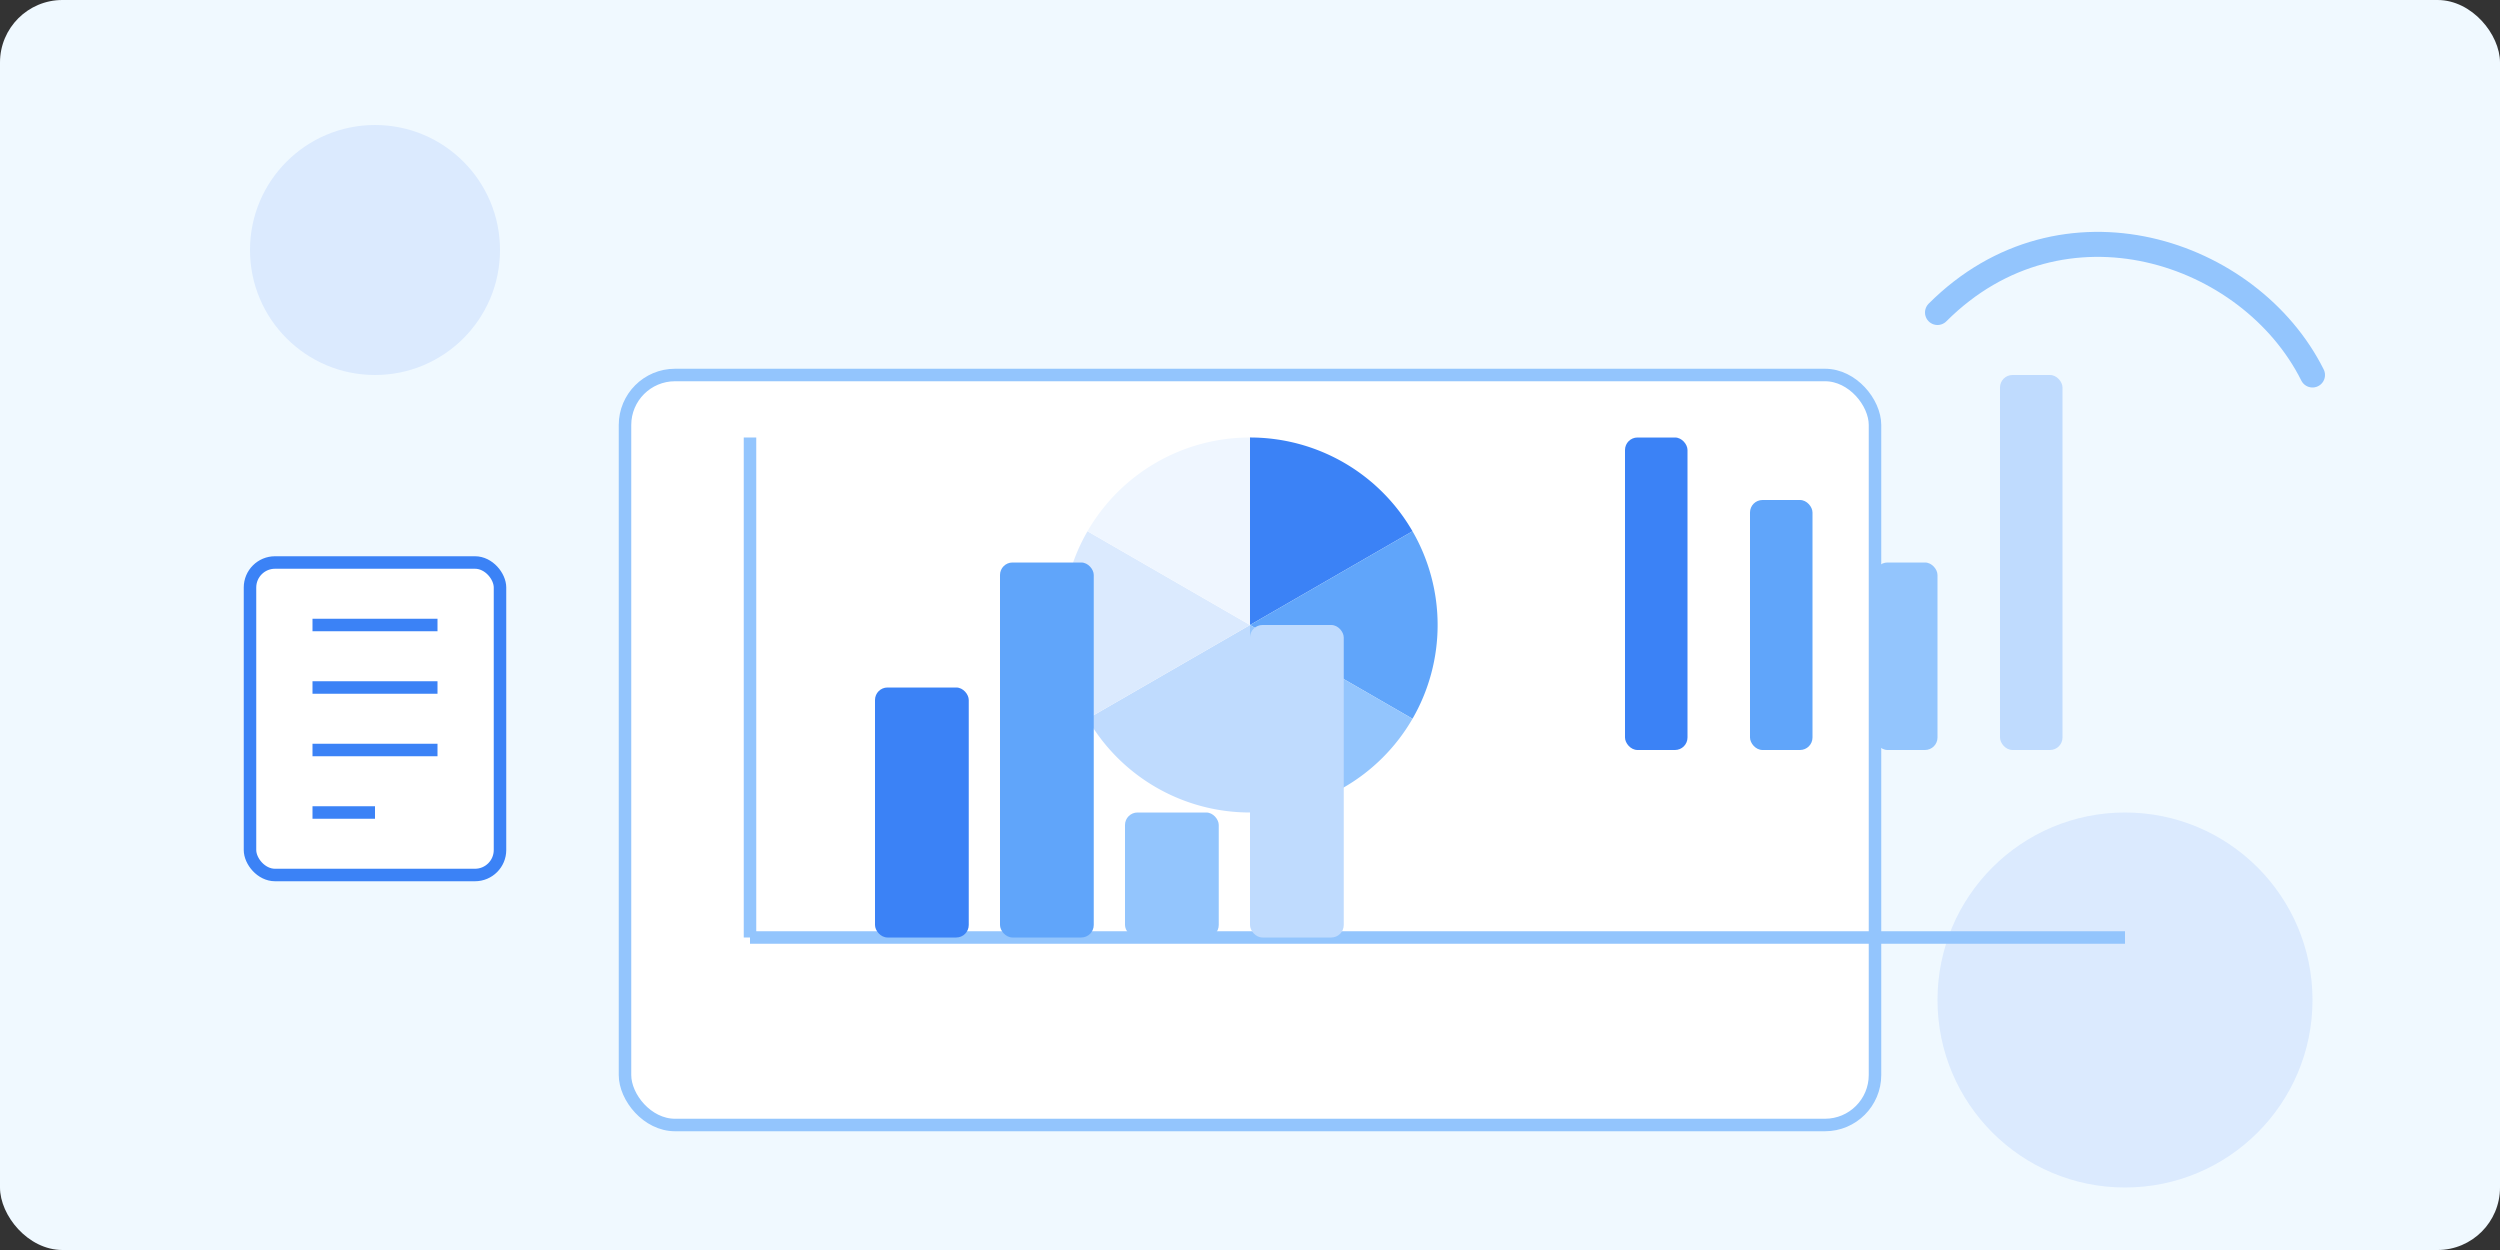 <?xml version="1.0" encoding="UTF-8"?>
<svg width="400" height="200" viewBox="0 0 400 200" fill="none" xmlns="http://www.w3.org/2000/svg">
  <rect x="0" y="0" width="400" height="200" fill="#333333" stroke="none"/>
  <rect width="400" height="200" rx="10" fill="#F0F9FF" />
  
  <!-- Background Elements -->
  <circle cx="60" cy="40" r="20" fill="#DBEAFE" />
  <circle cx="340" cy="160" r="30" fill="#DBEAFE" />
  <path d="M310 50C330 30 360 40 370 60" stroke="#93C5FD" stroke-width="4" stroke-linecap="round" />
  
  <!-- Chart Elements -->
  <rect x="100" y="60" width="200" height="120" rx="8" fill="white" stroke="#93C5FD" stroke-width="2" />
  
  <!-- Pie Chart -->
  <path d="M200 100 L200 70 A30 30 0 0 1 226 85 Z" fill="#3B82F6" />
  <path d="M200 100 L226 85 A30 30 0 0 1 226 115 Z" fill="#60A5FA" />
  <path d="M200 100 L226 115 A30 30 0 0 1 200 130 Z" fill="#93C5FD" />
  <path d="M200 100 L200 130 A30 30 0 0 1 174 115 Z" fill="#BFDBFE" />
  <path d="M200 100 L174 115 A30 30 0 0 1 174 85 Z" fill="#DBEAFE" />
  <path d="M200 100 L174 85 A30 30 0 0 1 200 70 Z" fill="#EFF6FF" />
  
  <!-- Bar Chart -->
  <rect x="260" y="70" width="10" height="50" fill="#3B82F6" rx="2" />
  <rect x="280" y="80" width="10" height="40" fill="#60A5FA" rx="2" />
  <rect x="300" y="90" width="10" height="30" fill="#93C5FD" rx="2" />
  <rect x="320" y="60" width="10" height="60" fill="#BFDBFE" rx="2" />
  
  <!-- Chart Axis -->
  <line x1="120" y1="150" x2="340" y2="150" stroke="#93C5FD" stroke-width="2" />
  <line x1="120" y1="70" x2="120" y2="150" stroke="#93C5FD" stroke-width="2" />
  
  <!-- Chart Bars -->
  <rect x="140" y="110" width="15" height="40" rx="2" fill="#3B82F6" />
  <rect x="160" y="90" width="15" height="60" rx="2" fill="#60A5FA" />
  <rect x="180" y="130" width="15" height="20" rx="2" fill="#93C5FD" />
  <rect x="200" y="100" width="15" height="50" rx="2" fill="#BFDBFE" />
  
  <!-- Report Icon -->
  <rect x="40" y="90" width="40" height="50" rx="4" fill="white" stroke="#3B82F6" stroke-width="2" />
  <line x1="50" y1="100" x2="70" y2="100" stroke="#3B82F6" stroke-width="2" />
  <line x1="50" y1="110" x2="70" y2="110" stroke="#3B82F6" stroke-width="2" />
  <line x1="50" y1="120" x2="70" y2="120" stroke="#3B82F6" stroke-width="2" />
  <line x1="50" y1="130" x2="60" y2="130" stroke="#3B82F6" stroke-width="2" />
</svg> 
